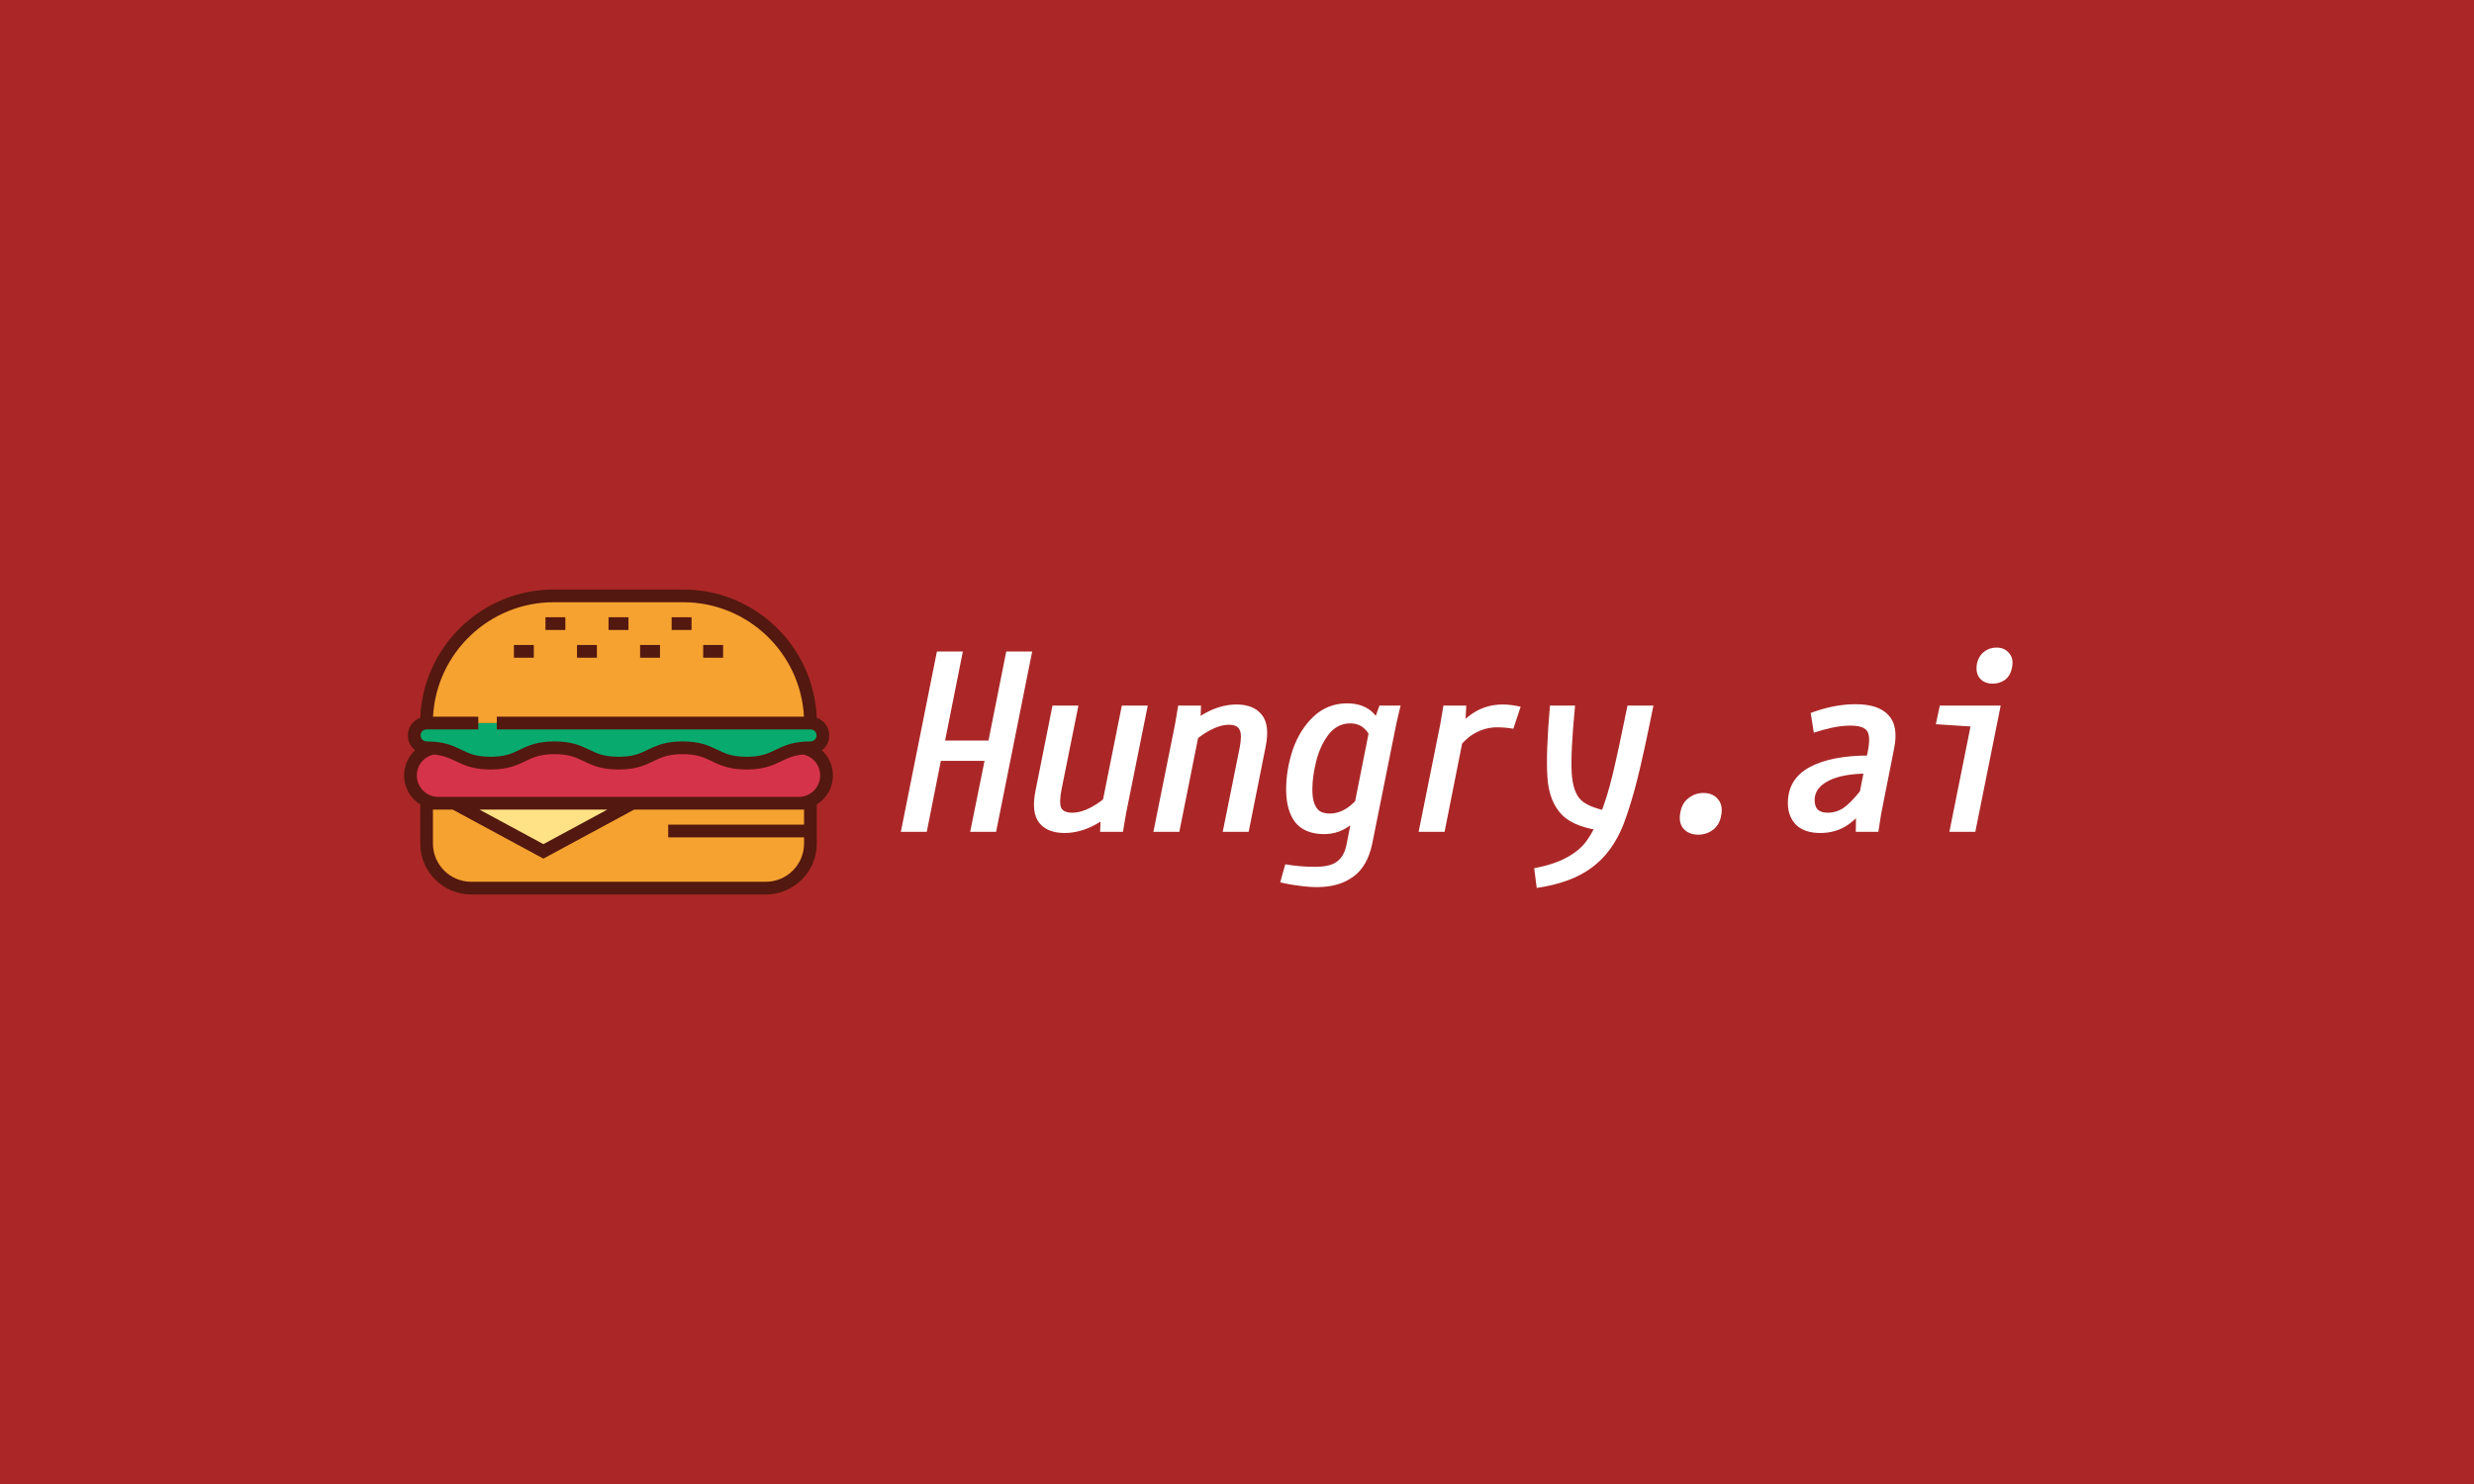<svg width="3000" height="1800" viewBox="0 0 3000 1800" fill="none" xmlns="http://www.w3.org/2000/svg">
<rect width="3000" height="1800" fill="#AB2727"/>
<path d="M517.277 974.305V1023.16C517.277 1053.03 541.493 1077.25 571.366 1077.25H928.632C958.505 1077.25 982.722 1053.03 982.722 1023.16V974.305H517.277Z" fill="#F6A230"/>
<path d="M602.407 877.02H982.809C982.809 791.818 913.738 722.748 828.536 722.748H671.464C586.263 722.748 517.191 791.818 517.191 877.02H579.971" fill="#F6A230"/>
<path d="M766.938 974.304L658.934 1032.66L550.929 974.304H766.938Z" fill="#FFE285"/>
<path d="M579.973 877.02H517.276C508.994 877.02 502.281 883.734 502.281 892.015C502.281 900.298 508.994 907.012 517.276 907.012C556.061 907.012 556.061 925.629 594.846 925.629C633.631 925.629 633.63 907.012 672.415 907.012C711.202 907.012 711.202 925.629 749.989 925.629C750.021 925.629 750.053 925.627 750.085 925.627C750.118 925.627 750.149 925.629 750.182 925.629C788.968 925.629 788.968 907.012 827.755 907.012C866.54 907.012 866.54 925.629 905.324 925.629C944.109 925.629 944.108 907.012 982.894 907.012C991.176 907.012 997.889 900.298 997.889 892.015C997.889 883.734 991.176 877.02 982.894 877.02H750.085H602.407" fill="#08AA6E"/>
<path d="M974.061 907.382C943.866 909.968 940.909 925.629 905.324 925.629C866.541 925.629 866.541 907.012 827.755 907.012C788.969 907.012 788.969 925.629 750.182 925.629C750.149 925.629 750.118 925.627 750.085 925.627C750.053 925.627 750.021 925.629 749.989 925.629C711.203 925.629 711.203 907.012 672.415 907.012C633.63 907.012 633.63 925.629 594.846 925.629C559.217 925.629 556.296 909.929 525.993 907.372C509.964 909.963 497.722 923.859 497.722 940.62C497.722 959.224 512.804 974.306 531.408 974.306H968.59C987.194 974.306 1002.28 959.224 1002.28 940.62C1002.28 923.877 990.063 909.995 974.061 907.382Z" fill="#D53349"/>
<path d="M1010 940.62C1010 928.596 1004.92 917.69 996.638 910.089C1002.09 905.935 1005.61 899.382 1005.61 892.016C1005.61 882.117 999.244 873.68 990.39 870.575C986.994 784.228 915.701 715.025 828.536 715.025H671.464C584.279 715.025 512.974 784.258 509.606 870.634C500.843 873.788 494.558 882.18 494.558 892.016C494.558 899.337 498.042 905.855 503.436 910.013C495.106 917.615 490 928.551 490 940.62C490 955.436 497.825 968.45 509.554 975.77V1023.16C509.554 1057.25 537.282 1084.97 571.366 1084.97H928.632C962.716 1084.97 990.444 1057.25 990.444 1023.16V975.77C1002.17 968.449 1010 955.435 1010 940.62ZM671.464 730.47H828.536C906.754 730.47 970.857 792.062 974.884 869.297H602.407L602.406 884.742H982.894C986.905 884.742 990.167 888.004 990.167 892.014C990.167 896.025 986.905 899.288 982.894 899.288C979.85 899.288 977.021 899.403 974.366 899.606L974.358 899.604L974.181 899.619C958.497 900.852 949.152 905.332 940.767 909.357C931.211 913.944 922.959 917.904 905.326 917.904C903.121 917.904 901.064 917.843 899.132 917.726C885.608 916.905 878.245 913.37 869.884 909.357C860.052 904.637 848.907 899.287 827.757 899.287C823.791 899.287 820.178 899.476 816.858 899.812C802.472 901.272 793.618 905.521 785.628 909.357C783.316 910.467 781.078 911.539 778.766 912.529C771.63 915.583 763.765 917.832 750.742 917.897C750.561 917.898 750.391 917.904 750.207 917.904L750.086 917.902L749.885 917.904C749.397 917.903 748.943 917.889 748.468 917.883C747.876 917.875 747.27 917.874 746.698 917.857C746.539 917.852 746.394 917.842 746.236 917.835C739.274 917.593 733.866 916.678 729.205 915.341C723.757 913.778 719.314 911.645 714.546 909.357C704.713 904.637 693.569 899.287 672.416 899.287C651.266 899.287 640.122 904.636 630.289 909.357C621.928 913.37 614.564 916.905 601.041 917.726C599.11 917.844 597.052 917.904 594.848 917.904C577.214 917.904 568.961 913.944 559.407 909.357C551.004 905.324 541.636 900.833 525.89 899.612L525.699 899.596L525.692 899.597C523.071 899.399 520.28 899.288 517.281 899.288C513.27 899.288 510.008 896.025 510.008 892.014C510.008 888.004 513.27 884.742 517.281 884.742H579.975L579.976 869.297H525.116C529.143 792.064 593.245 730.47 671.464 730.47ZM736.398 982.028L658.934 1023.89L581.469 982.029H736.398V982.028ZM975.001 982.028V1000.23H810.279V1015.68H975V1023.16C975 1048.73 954.2 1069.53 928.633 1069.53H571.367C545.8 1069.53 525 1048.73 525 1023.16V982.028H531.409H548.977L658.934 1041.44L768.89 982.028H968.591H975.001ZM968.591 966.582H797.474L797.476 966.581H531.369C517.07 966.56 505.446 954.922 505.446 940.619C505.446 928.118 514.174 917.551 526.328 915.155C538.129 916.298 545.216 919.696 552.708 923.288C561.925 927.708 572.295 932.678 590.959 933.288C592.217 933.33 593.51 933.351 594.845 933.351C615.994 933.351 627.139 928.002 636.971 923.282C646.527 918.695 654.779 914.734 672.414 914.734C676.823 914.734 680.646 914.982 684.049 915.424C685.752 915.646 687.347 915.917 688.86 916.229C689.616 916.385 690.352 916.552 691.069 916.729C697.522 918.319 702.485 920.702 707.86 923.282C714.313 926.38 721.33 929.748 731.37 931.697C732.804 931.976 734.3 932.225 735.866 932.441C736.909 932.585 737.983 932.714 739.088 932.826C742.408 933.163 746.022 933.351 749.988 933.351H750.182C754.808 933.351 758.957 933.095 762.717 932.645C775.61 931.105 783.942 927.291 791.385 923.725C791.694 923.577 792.003 923.428 792.31 923.281C801.866 918.695 810.119 914.734 827.754 914.734C832.163 914.734 835.986 914.982 839.388 915.424C841.089 915.646 842.686 915.917 844.199 916.229C844.955 916.385 845.691 916.552 846.408 916.729C852.86 918.319 857.823 920.702 863.197 923.282C869.651 926.38 876.668 929.748 886.707 931.697C888.141 931.976 889.637 932.225 891.202 932.441C892.245 932.585 893.32 932.714 894.425 932.826C897.745 933.163 901.358 933.351 905.324 933.351C906.646 933.351 907.928 933.331 909.174 933.289C927.861 932.685 938.237 927.709 947.461 923.287C954.929 919.707 961.992 916.32 973.723 915.166C985.847 917.582 994.553 928.142 994.553 940.618C994.554 954.935 982.907 966.582 968.591 966.582Z" fill="#53180F"/>
<path d="M685.557 748.676H661.437V764.122H685.557V748.676Z" fill="#53180F"/>
<path d="M723.81 782.327H699.69V797.772H723.81V782.327Z" fill="#53180F"/>
<path d="M647.292 782.327H623.172V797.772H647.292V782.327Z" fill="#53180F"/>
<path d="M876.825 782.327H852.705V797.772H876.825V782.327Z" fill="#53180F"/>
<path d="M800.317 782.327H776.197V797.772H800.317V782.327Z" fill="#53180F"/>
<path d="M762.064 748.676H737.943V764.122H762.064V748.676Z" fill="#53180F"/>
<path d="M838.571 748.676H814.451V764.122H838.571V748.676Z" fill="#53180F"/>
<path d="M1136.11 790.25H1167.55L1146.02 898.258H1198.65L1220.19 790.25H1251.63L1207.88 1009H1176.44L1193.87 922.867H1140.89L1123.8 1009H1092.36L1136.11 790.25ZM1290.94 1010.37C1277.04 1010.37 1266.79 1006.27 1260.18 998.062C1253.57 989.632 1252.09 976.529 1255.73 958.756L1276.24 855.875H1307.69L1287.18 957.73C1285.13 968.44 1285.01 975.846 1286.84 979.947C1288.89 983.821 1293.33 985.758 1300.17 985.758C1307.23 985.758 1314.87 983.593 1323.07 979.264C1331.5 974.706 1339.59 968.668 1347.34 961.148L1359.64 974.82C1350.75 985.302 1340.16 993.847 1327.85 1000.46C1315.55 1007.06 1303.24 1010.37 1290.94 1010.37ZM1335.03 982.34L1360.32 855.875H1391.77L1365.45 986.783L1361.69 1009H1334.01L1335.03 982.34ZM1424.92 878.092L1428.68 855.875H1456.37L1455.34 882.535L1430.05 1009H1398.61L1424.92 878.092ZM1503.2 907.145C1505.25 896.435 1505.25 889.143 1503.2 885.27C1501.37 881.168 1497.04 879.117 1490.21 879.117C1483.14 879.117 1475.4 881.396 1466.96 885.953C1458.76 890.283 1450.79 896.207 1443.04 903.727L1430.73 890.055C1439.62 879.573 1450.22 871.028 1462.52 864.42C1474.83 857.812 1487.13 854.508 1499.44 854.508C1513.34 854.508 1523.59 858.723 1530.2 867.154C1536.81 875.357 1538.29 888.346 1534.64 906.119L1514.13 1009H1482.69L1503.2 907.145ZM1597.19 1075.99C1590.13 1075.99 1582.72 1075.42 1574.97 1074.28C1567.23 1073.37 1559.71 1072 1552.41 1070.18L1558.57 1048.31C1569.96 1050.36 1582.04 1051.38 1594.8 1051.38C1607.1 1051.38 1615.99 1049.22 1621.46 1044.89C1627.15 1040.56 1630.91 1033.84 1632.74 1024.72L1660.42 885.27L1663.16 882.535L1672.73 855.875H1698.36L1693.23 877.75L1664.18 1022.33C1660.31 1041.47 1652.56 1055.14 1640.94 1063.35C1629.55 1071.78 1614.96 1075.99 1597.19 1075.99ZM1605.73 1011.73C1590.24 1011.73 1578.62 1007.06 1570.87 997.721C1563.35 988.15 1559.59 974.706 1559.59 957.389C1559.59 941.21 1562.33 925.032 1567.79 908.854C1573.49 892.675 1581.92 879.345 1593.09 868.863C1604.48 858.382 1617.93 853.141 1633.42 853.141C1647.09 853.141 1657.8 857.128 1665.55 865.104C1673.3 873.079 1677.97 885.383 1679.56 902.018L1664.52 906.119C1663.16 896.321 1660.08 889.143 1655.29 884.586C1650.74 879.801 1644.7 877.408 1637.18 877.408C1626.93 877.408 1618.27 881.852 1611.2 890.738C1604.37 899.625 1599.35 910.335 1596.16 922.867C1592.97 935.4 1591.38 947.021 1591.38 957.73C1591.38 964.566 1592.18 970.149 1593.77 974.479C1595.37 978.808 1597.65 981.998 1600.61 984.049C1603.8 985.872 1607.79 986.783 1612.57 986.783C1620.32 986.783 1627.84 984.163 1635.13 978.922C1642.42 973.681 1648.69 966.161 1653.93 956.363L1666.23 964.225C1657.57 980.859 1648.23 992.936 1638.21 1000.46C1628.41 1007.97 1617.58 1011.73 1605.73 1011.73ZM1746.55 878.092L1750.31 855.875H1778L1776.63 883.561L1751.68 1009H1720.24L1746.55 878.092ZM1753.39 900.309C1763.19 885.27 1773.56 873.876 1784.49 866.129C1795.66 858.382 1808.19 854.508 1822.09 854.508C1828.93 854.508 1836.22 855.419 1843.97 857.242L1835.08 883.902C1828.47 882.763 1821.86 882.193 1815.26 882.193C1806.14 882.193 1797.37 884.472 1788.94 889.029C1780.51 893.587 1772.53 901.22 1765.01 911.93L1753.39 900.309ZM1968.72 999.771C1959.61 1022.79 1946.73 1040.33 1930.1 1052.41C1913.69 1064.71 1891.48 1072.92 1863.45 1077.02L1860.37 1053.09C1877.24 1049.9 1890.79 1045.34 1901.05 1039.42C1911.3 1033.72 1919.16 1026.89 1924.63 1018.91C1930.33 1010.94 1935.45 1001.02 1940.01 989.176C1945.71 975.276 1950.84 958.87 1955.39 939.957C1959.95 921.044 1965.99 893.017 1973.51 855.875H2004.95C1996.98 895.523 1990.37 925.715 1985.13 946.451C1979.89 966.959 1974.42 984.732 1968.72 999.771ZM1909.93 855.875C1906.29 893.701 1904.92 920.702 1905.83 936.881C1906.74 953.059 1910.62 964.339 1917.45 970.719C1924.52 977.099 1936.94 981.77 1954.71 984.732L1948.21 1008.32C1922.92 1005.81 1904.92 999.202 1894.21 988.492C1883.73 977.783 1877.8 962.743 1876.44 943.375C1875.07 923.779 1876.1 894.612 1879.51 855.875H1909.93ZM2065.45 961.832C2073.2 961.832 2079.12 964.339 2083.22 969.352C2087.55 974.365 2088.81 981.201 2086.98 989.859C2085.62 997.151 2082.31 1002.73 2077.07 1006.61C2071.83 1010.48 2065.91 1012.42 2059.3 1012.42C2051.55 1012.42 2045.51 1009.91 2041.18 1004.9C2037.08 999.885 2035.94 993.163 2037.77 984.732C2039.13 977.441 2042.44 971.858 2047.68 967.984C2052.92 963.883 2058.84 961.832 2065.45 961.832ZM2265.06 910.562C2267.34 898.714 2267 890.738 2264.04 886.637C2261.07 882.307 2254.35 880.143 2243.87 880.143C2236.81 880.143 2229.51 880.94 2221.99 882.535C2214.7 884.13 2207.18 886.181 2199.44 888.688L2195.68 864.762C2214.59 857.698 2232.7 854.166 2250.02 854.166C2268.71 854.166 2282.04 858.609 2290.01 867.496C2298.21 876.155 2300.49 889.599 2296.85 907.828L2281.12 987.125L2277.71 1009H2250.36L2250.71 983.707L2265.06 910.562ZM2266.77 938.248C2244.89 938.248 2228.37 941.21 2217.21 947.135C2206.04 952.831 2200.46 960.579 2200.46 970.377C2200.46 975.618 2201.71 979.492 2204.22 981.998C2206.96 984.505 2210.94 985.758 2216.18 985.758C2223.48 985.758 2230.08 983.707 2236.01 979.605C2241.93 975.276 2248.77 968.212 2256.52 958.414L2257.54 957.047L2271.55 968.668C2271.1 968.896 2270.76 969.238 2270.53 969.693C2260.28 983.593 2250.36 993.847 2240.79 1000.46C2231.22 1007.06 2220.06 1010.37 2207.3 1010.37C2194.54 1010.37 2184.74 1007.06 2177.9 1000.46C2171.29 993.619 2167.99 984.846 2167.99 974.137C2167.99 954.768 2176.65 940.299 2193.97 930.729C2211.51 921.158 2235.78 916.373 2266.77 916.373V938.248ZM2389.47 881.168L2347.43 878.434L2352.22 855.875H2426.05L2395.29 1009H2363.84L2389.47 881.168ZM2397.34 804.605C2398.7 798.681 2401.55 794.01 2405.88 790.592C2410.21 787.174 2415.22 785.465 2420.92 785.465C2427.53 785.465 2432.65 787.743 2436.3 792.301C2440.17 796.63 2441.31 802.441 2439.72 809.732C2438.58 816.113 2435.85 821.012 2431.52 824.43C2427.19 827.62 2422.17 829.215 2416.48 829.215C2409.64 829.215 2404.4 827.05 2400.75 822.721C2397.11 818.391 2395.97 812.353 2397.34 804.605Z" fill="white"/>
</svg>
